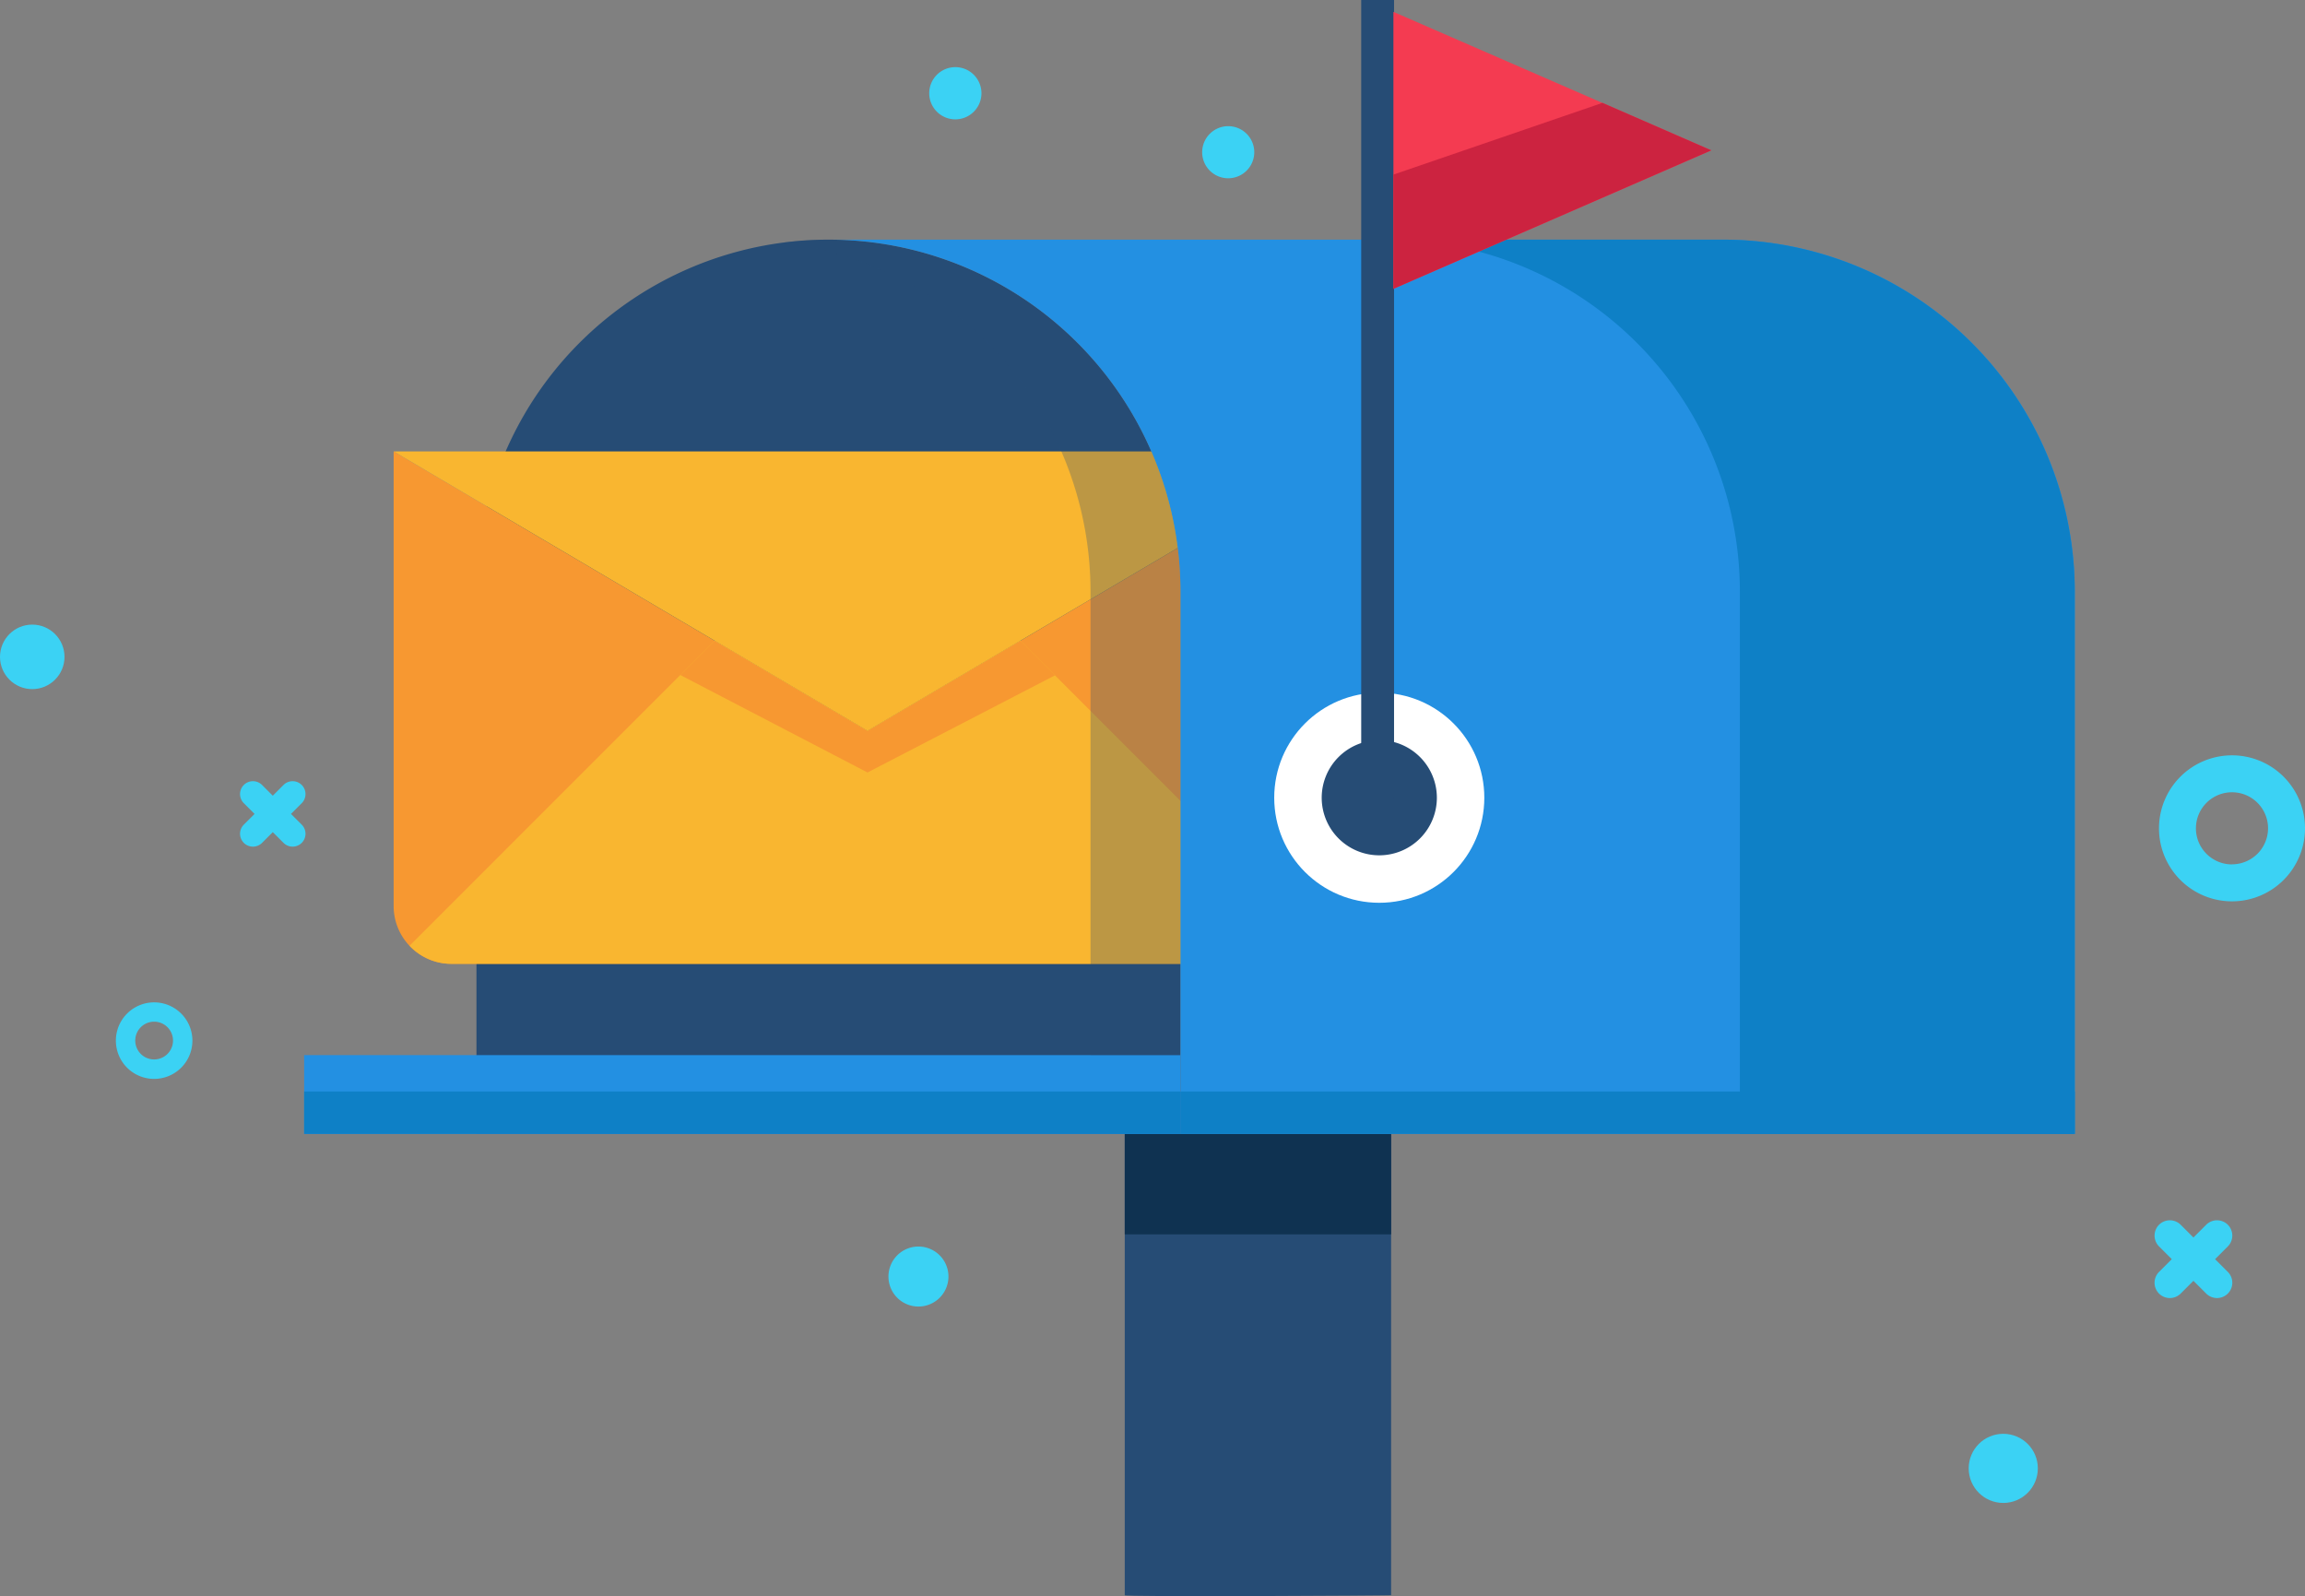 <svg xmlns="http://www.w3.org/2000/svg" width="126.498" height="87.595" viewBox="0 0 126.498 87.595">
  <rect x="0" y="0" width="126.498" height="87.595" fill="#808080" stroke="none"/>
  <g id="Group_148" data-name="Group 148" transform="translate(0)">
    <g id="Group_146" data-name="Group 146" transform="translate(16.691 0)">
      <path id="Path_161" data-name="Path 161" d="M-287.26,289.915v25.313c.075.02-14.874.11-14.618,0V289.915Z" transform="translate(346.913 -227.686)" fill="#264c75"/>
      <rect id="Rectangle_138" data-name="Rectangle 138" width="14.619" height="5.511" transform="translate(45.035 62.229)" fill="#0f3251"/>
      <path id="Rectangle_139" data-name="Rectangle 139" d="M19.318,0h0A19.318,19.318,0,0,1,38.635,19.318v29.76a0,0,0,0,1,0,0H0a0,0,0,0,1,0,0V19.318A19.318,19.318,0,0,1,19.318,0Z" transform="translate(9.458 13.152)" fill="#264c75"/>
      <g id="Group_140" data-name="Group 140" transform="translate(4.912 24.775)">
        <g id="Group_139" data-name="Group 139" transform="translate(0 0)">
          <path id="Path_162" data-name="Path 162" d="M-325.177,219.617v24.949a3.178,3.178,0,0,1-3.17,3.169h-45.682a3.17,3.17,0,0,1-3.16-3.169V219.617l26.006,15.334Z" transform="translate(377.189 -219.617)" fill="#f79831"/>
          <path id="Path_163" data-name="Path 163" d="M-325.29,255.85l-16.738-16.738-8.389,4.946-8.392-4.948-16.739,16.74a3.14,3.14,0,0,0,2.286.994h45.682A3.156,3.156,0,0,0-325.29,255.85Z" transform="translate(376.422 -228.724)" fill="#f9b630"/>
          <g id="Group_138" data-name="Group 138" transform="translate(15.731 10.385)">
            <path id="Path_164" data-name="Path 164" d="M-337.388,246.342l10.288-5.331-1.9-1.9-8.389,4.946-8.392-4.948-1.883,1.883Z" transform="translate(347.663 -239.109)" fill="#f79831"/>
          </g>
        </g>
        <path id="Path_165" data-name="Path 165" d="M-377.189,219.617h52.012l-26.006,15.334Z" transform="translate(377.189 -219.617)" fill="#f9b630"/>
      </g>
      <g id="Group_145" data-name="Group 145" transform="translate(0 0)">
        <g id="Group_144" data-name="Group 144">
          <g id="Group_141" data-name="Group 141" transform="translate(0 13.152)">
            <rect id="Rectangle_140" data-name="Rectangle 140" width="48.087" height="4.324" transform="translate(0 44.752)" fill="#2390e2"/>
            <path id="Path_166" data-name="Path 166" d="M-283.324,197.8H-332.4a19.316,19.316,0,0,1,19.317,19.317v29.759H-264V217.117A19.32,19.32,0,0,0-283.324,197.8Z" transform="translate(361.175 -197.8)" fill="#2390e2"/>
          </g>
          <g id="Group_142" data-name="Group 142" transform="translate(0 59.9)">
            <rect id="Rectangle_141" data-name="Rectangle 141" width="48.087" height="2.328" fill="#0e80c6"/>
            <rect id="Rectangle_142" data-name="Rectangle 142" width="49.081" height="2.328" transform="translate(48.092)" fill="#0e80c6"/>
          </g>
          <path id="Path_167" data-name="Path 167" d="M-256.4,197.8h-18.377a19.317,19.317,0,0,1,19.318,19.318v29.76h18.377v-29.76A19.318,19.318,0,0,0-256.4,197.8Z" transform="translate(334.252 -184.648)" fill="#0e80c6"/>
          <g id="Group_143" data-name="Group 143" transform="translate(53.238)">
            <ellipse id="Ellipse_23" data-name="Ellipse 23" cx="5.765" cy="5.765" rx="5.765" ry="5.765" transform="translate(0 38.014)" fill="#fff"/>
            <path id="Path_168" data-name="Path 168" d="M-275.276,252.514a3.161,3.161,0,0,0-3.16-3.16,3.161,3.161,0,0,0-3.16,3.16,3.161,3.161,0,0,0,3.16,3.16A3.161,3.161,0,0,0-275.276,252.514Z" transform="translate(284.202 -208.735)" fill="#264c75"/>
            <rect id="Rectangle_143" data-name="Rectangle 143" width="1.802" height="43.779" transform="translate(4.774)" fill="#264c75"/>
            <path id="Path_169" data-name="Path 169" d="M-274.208,189.531l17.444-7.6-17.444-7.6Z" transform="translate(280.749 -173.68)" fill="#f43b51"/>
          </g>
        </g>
        <path id="Path_170" data-name="Path 170" d="M-262.735,183.71l-11.473,3.937v6.268l17.444-7.6Z" transform="translate(333.987 -178.065)" fill="#cc2340"/>
      </g>
      <path id="Path_171" data-name="Path 171" d="M-315.246,217.117v29.762h-.005v-4.327h-4.931V217.117a19.316,19.316,0,0,0-16.849-19.152,19,19,0,0,1,2.466-.162h.005A19.315,19.315,0,0,1-315.246,217.117Z" transform="translate(363.339 -184.65)" fill="#264c75" opacity="0.29" style="mix-blend-mode: multiply;isolation: isolate"/>
    </g>
    <g id="Group_147" data-name="Group 147" transform="translate(0 3.684)">
      <path id="Path_173" data-name="Path 173" d="M-191.342,250.919a4.006,4.006,0,0,0-4.006,4.006,4.006,4.006,0,0,0,4.006,4.007,4.007,4.007,0,0,0,4.007-4.007A4.006,4.006,0,0,0-191.342,250.919Zm0,5.986a1.98,1.98,0,0,1-1.979-1.98,1.979,1.979,0,0,1,1.979-1.979,1.979,1.979,0,0,1,1.979,1.979A1.98,1.98,0,0,1-191.342,256.9Z" transform="translate(313.833 -213.151)" fill="#3bd2f4"/>
      <path id="Path_174" data-name="Path 174" d="M-403.7,276.363a2.1,2.1,0,0,0-2.1,2.1,2.1,2.1,0,0,0,2.1,2.1,2.1,2.1,0,0,0,2.1-2.1A2.1,2.1,0,0,0-403.7,276.363Zm0,3.132a1.035,1.035,0,0,1-1.036-1.036,1.036,1.036,0,0,1,1.036-1.036,1.036,1.036,0,0,1,1.036,1.036A1.035,1.035,0,0,1-403.7,279.495Z" transform="translate(412.159 -225.038)" fill="#3bd2f4"/>
      <path id="Path_176" data-name="Path 176" d="M-291.048,187.542a1.43,1.43,0,0,1-1.43,1.429,1.429,1.429,0,0,1-1.429-1.429,1.43,1.43,0,0,1,1.429-1.43A1.43,1.43,0,0,1-291.048,187.542Z" transform="translate(359.882 -182.872)" fill="#3bd2f4"/>
      <path id="Path_178" data-name="Path 178" d="M-319.154,181.463a1.433,1.433,0,0,0-1.433-1.433,1.433,1.433,0,0,0-1.433,1.433,1.433,1.433,0,0,0,1.433,1.433A1.433,1.433,0,0,0-319.154,181.463Z" transform="translate(373.016 -180.03)" fill="#3bd2f4"/>
      <ellipse id="Ellipse_24" data-name="Ellipse 24" cx="1.897" cy="1.897" rx="1.897" ry="1.897" transform="translate(108.042 75.002)" fill="#3bd2f4"/>
      <path id="Path_179" data-name="Path 179" d="M-322.929,303.161a1.647,1.647,0,0,0-1.647-1.647,1.646,1.646,0,0,0-1.646,1.647,1.646,1.646,0,0,0,1.646,1.646A1.647,1.647,0,0,0-322.929,303.161Z" transform="translate(374.98 -236.789)" fill="#3bd2f4"/>
      <ellipse id="Ellipse_25" data-name="Ellipse 25" cx="1.77" cy="1.77" rx="1.77" ry="1.77" transform="translate(0 30.594)" fill="#3bd2f4"/>
      <path id="Path_182" data-name="Path 182" d="M-191.785,301.642l-.7-.7.7-.7a.843.843,0,0,0,0-1.188.842.842,0,0,0-1.188,0l-.7.7-.7-.7a.842.842,0,0,0-1.188,0,.843.843,0,0,0,0,1.188l.7.7-.7.7a.842.842,0,0,0,0,1.188.841.841,0,0,0,1.188,0l.7-.7.7.7a.841.841,0,0,0,1.188,0A.842.842,0,0,0-191.785,301.642Z" transform="translate(314.048 -235.524)" fill="#3bd2f4"/>
      <path id="Path_183" data-name="Path 183" d="M-389.62,255.969l-.59-.589.59-.589a.708.708,0,0,0,0-1,.708.708,0,0,0-1,0l-.589.589-.589-.589a.707.707,0,0,0-1,0,.707.707,0,0,0,0,1l.589.589-.589.589a.707.707,0,0,0,0,1,.707.707,0,0,0,1,0l.589-.589.589.589a.708.708,0,0,0,1,0A.708.708,0,0,0-389.62,255.969Z" transform="translate(406.179 -214.397)" fill="#3bd2f4"/>
    </g>
  </g>
</svg>
